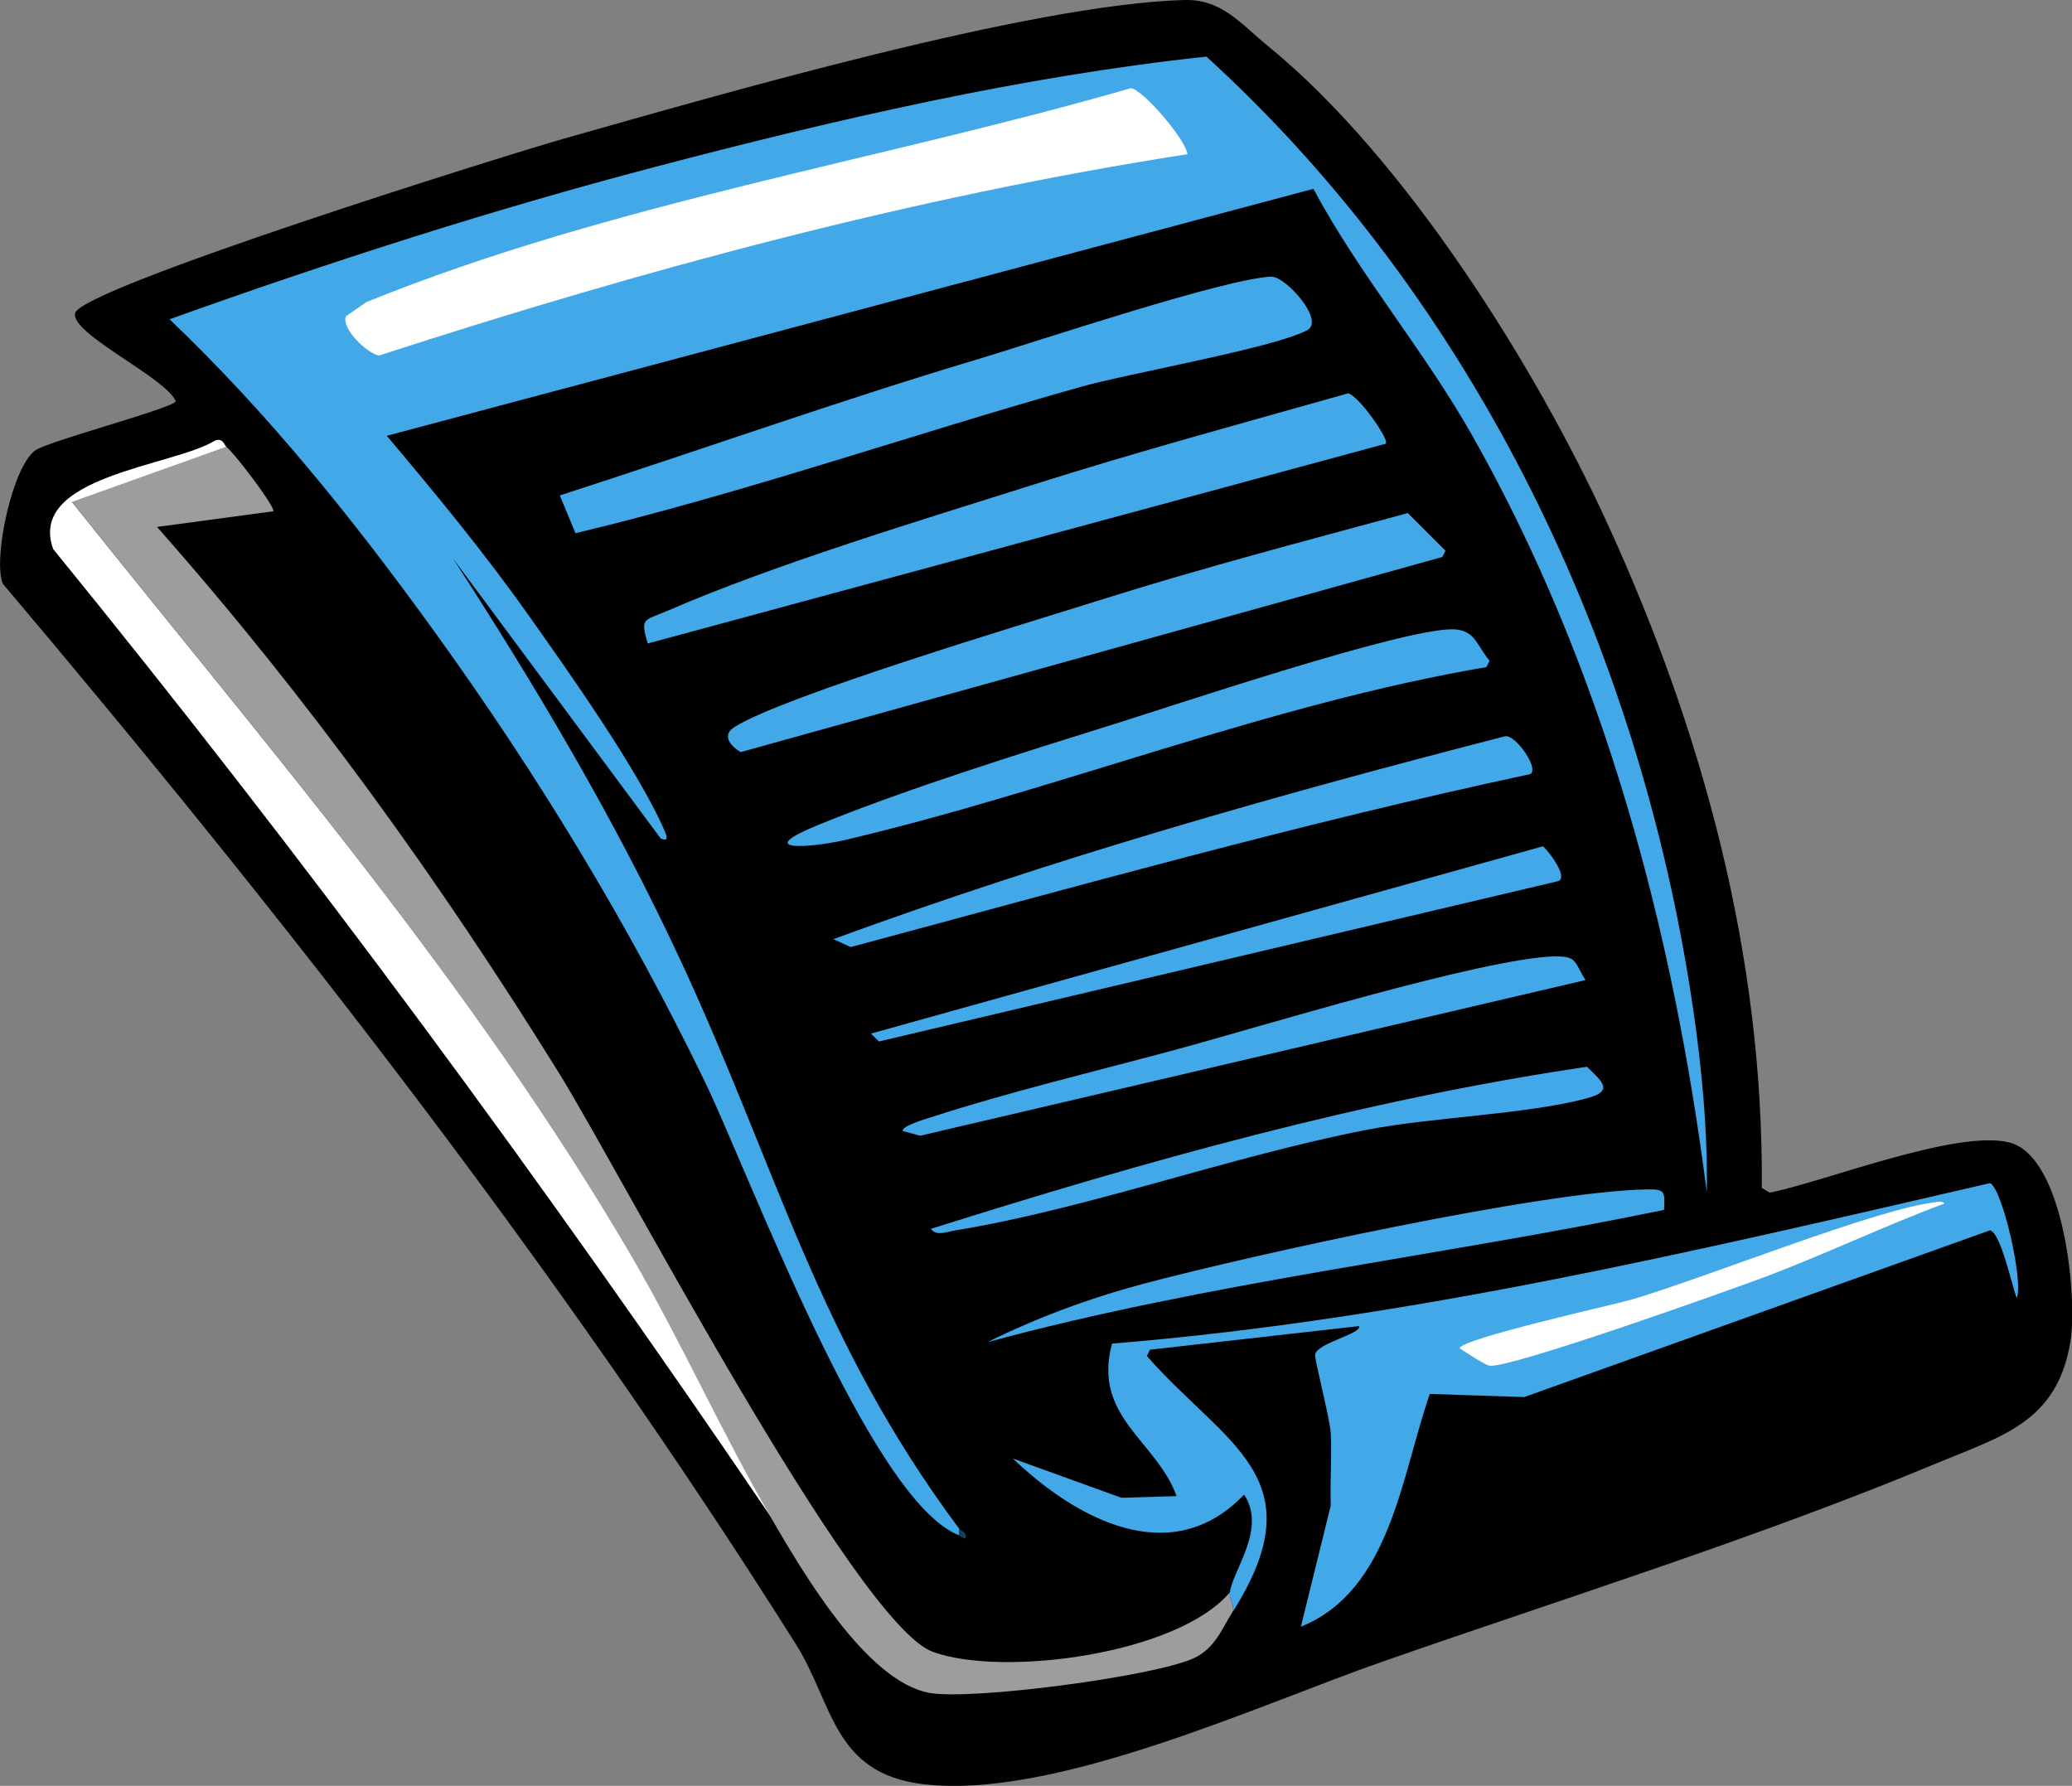 <?xml version="1.0" encoding="UTF-8"?>
<svg id="Layer_2" data-name="Layer 2" xmlns="http://www.w3.org/2000/svg" viewBox="0 0 125.51 108.18">
  <rect x="0" y="0" width="125.51" height="108.18" fill="#808080" stroke="none"/>
  <defs>
    <style>
      .cls-1 {
        fill: #fff;
      }

      .cls-2 {
        fill: #42a8e8;
      }

      .cls-3 {
        fill: #11405c;
      }

      .cls-4 {
        fill: #9e9c9d;
      }
    </style>
  </defs>
  <g id="Layer_1-2" data-name="Layer 1">
    <g>
      <path d="M71.74,0c2.29-.06,3.43,1.46,5.15,2.86,8.19,6.7,16.1,19.28,20.49,28.88,5.79,12.65,9.45,26.18,9.34,40.22l.48.29c3.42-.7,11.29-3.83,14.49-3.05,3.34.81,4.17,9.38,3.72,12.1-.81,4.85-4.12,5.68-8.1,7.34-10.74,4.48-22.52,8.16-33.55,12.01-7.48,2.61-19.9,8.38-27.83,7.43-5.49-.66-5.44-4.86-7.72-8.48C33.95,76.96,17.4,55.75.17,35.36c-.62-1.51.6-7.19,2-8.1.88-.57,8.32-2.54,8.48-2.95-.58-1.43-6.4-4.09-6.1-5.34.37-1.53,26.27-9.63,29.64-10.58C43.7,5.7,62.43.26,71.74,0Z"/>
      <path class="cls-4" d="M74.5,96.45c-.06.47.26.69.19,1.14-.65,1.03-1.08,2.26-2.38,2.86-2.41,1.11-13.45,2.56-16.01,2.1-3.86-.7-7.77-7.48-9.63-10.67-2.94-5.06-5.4-10.61-8.39-15.72C28.58,59.53,16.31,45.39,4.36,30.4l9.34-3.34c.44.3,2.97,3.63,2.86,3.91l-7.05.95c9.1,10.28,17.17,21.49,24.4,33.16,3.61,5.84,17.9,33.25,22.59,34.98,4.22,1.55,14.86.16,18.01-3.62Z"/>
      <path class="cls-1" d="M13.7,27.07l-9.34,3.34c11.95,14.99,24.22,29.12,33.93,45.74,2.98,5.11,5.45,10.66,8.39,15.72-13.66-20.14-28.09-39.74-43.46-58.61-1.59-4.44,7.28-5,9.82-6.58.49-.16.54.29.67.38Z"/>
      <path class="cls-2" d="M77.07,16.77c.8,0,3.23,2.65,2.1,3.24-2.06,1.08-10.74,2.59-13.72,3.43-10.2,2.87-20.37,6.42-30.59,8.86l-.95-2.29c8.48-2.73,16.91-5.74,25.45-8.29,3.35-1,15.12-4.95,17.73-4.96Z"/>
      <path class="cls-2" d="M81.65,23.83c.59.06,2.55,2.82,2.29,3.05l-44.7,12.1c-.49-1.6-.21-1.37,1.24-2,6.39-2.78,15.34-5.48,22.11-7.62,6.3-2,12.7-3.73,19.06-5.53Z"/>
      <path class="cls-2" d="M85.27,31.07l2.29,2.29-.19.38-42.5,11.82c-.7-.41-1.13-1.05-.38-1.52,3-1.89,17.64-6.27,21.92-7.62,6.23-1.97,12.56-3.63,18.87-5.34Z"/>
      <path class="cls-2" d="M87.94,38.12c1.41,0,1.48.93,2.29,1.91l-.19.38c-13.18,2.24-26.01,7.46-38.88,10.48-1.85.43-5.82.8-1.52-.95,5.43-2.21,12.26-4.33,17.92-6.1,3.87-1.21,17.25-5.71,20.39-5.72Z"/>
      <path class="cls-2" d="M91.18,44.6c.63-.1,2.07,1.95,1.52,2.29-13.86,2.97-27.5,6.81-41.17,10.48l-1.05-.48c13.31-4.88,26.96-8.76,40.69-12.29Z"/>
      <path class="cls-2" d="M93.46,51.27c.12.03,1.58,1.79.95,2.1l-41.17,9.72-.48-.48,40.69-11.34Z"/>
      <path class="cls-2" d="M94.23,57.94c1.34-.03,1.14.39,1.81,1.43l-40.31,9.43-1.05-.29c-.06-.32,1.5-.76,1.81-.86,4.52-1.47,9.84-2.75,14.49-4,5.11-1.37,18.8-5.61,23.25-5.72Z"/>
      <path class="cls-2" d="M99.75,72.05c1.13-.02,1.1.13,1.05,1.24-13.62,2.82-27.53,4.37-40.98,8.01,3-1.49,6.21-2.67,9.43-3.53,6.61-1.76,24.19-5.62,30.5-5.72Z"/>
      <path class="cls-2" d="M96.13,64.62c.96.93,1.63,1.47,0,1.91-3.64.98-9.31,1.13-13.34,1.91-8.21,1.59-17,4.81-24.97,6.1-.46.08-1.11.36-1.43-.1,13.01-4.11,26.2-7.82,39.74-9.82Z"/>
      <path class="cls-2" d="M58.11,92.63v.38c-5.41-2.07-12.72-21.93-15.44-27.54-4.64-9.58-10.16-18.63-16.39-27.26-4.84-6.7-10.03-13.17-16.01-18.87,9.66-3.46,19.51-6.63,29.45-9.24,10.84-2.85,22.25-5.49,33.36-6.67,16.27,14.84,26.22,35.75,29.45,57.47.55,3.71.92,7.61.86,11.34-2.04-15.94-6.27-31.81-14.2-45.84-2.92-5.17-6.87-9.79-9.63-14.96l-56.13,14.96c2.97,3.52,5.92,7.1,8.58,10.86,2.41,3.4,6.59,9.3,8.2,12.96.08.19.43.86-.19.57l-12.58-16.96c5.04,7.78,9.8,15.79,13.72,24.21,5.97,12.8,8.29,22.95,16.96,34.59Z"/>
      <path class="cls-3" d="M58.11,93.02v-.38c.04.06.49.18.38.48-.05.18-.22-.03-.38-.1Z"/>
      <path class="cls-1" d="M68.5,5.34c.69.05,3.33,3.1,3.43,4-16.64,2.59-33,7.01-48.98,12.2-.79-.18-2.27-1.65-2-2.38l1.24-.86c14.8-6,30.95-8.53,46.32-12.96Z"/>
      <path class="cls-2" d="M74.69,97.59c.07-.45-.25-.68-.19-1.14.17-1.32,2.24-3.86.86-5.91-4.44,4.64-10.21,1.44-14.01-2.19l6.58,2.38,3.34-.1c-1.21-3.36-5.11-4.79-3.91-9.24,18.07-1.47,35.62-5.67,53.18-9.72.73.26,2.06,5.99,1.62,6.96-.28-.7-.96-3.96-1.62-4.1l-28.21,10.1-5.72-.19c-1.73,4.95-2.37,11.9-7.81,14.1l1.81-7.34c-.05-1.46.07-2.93,0-4.38-.04-.83-1-4.53-.95-4.77.13-.7,2.85-1.26,2.67-1.72l-12.67,1.43-.19.38c4.7,5.37,10.34,7.33,5.24,15.44Z"/>
      <path class="cls-1" d="M117.29,72.81c.14-.01.44-.05.48.1-3.68,1.37-7.28,3.1-10.96,4.48-2.2.82-15.37,5.52-16.58,5.34-.27-.04-1.47-.83-1.81-1.05-.06-.55,9.35-2.65,10.39-2.95,4.29-1.24,14.97-5.56,18.49-5.91Z"/>
    </g>
  </g>
</svg>